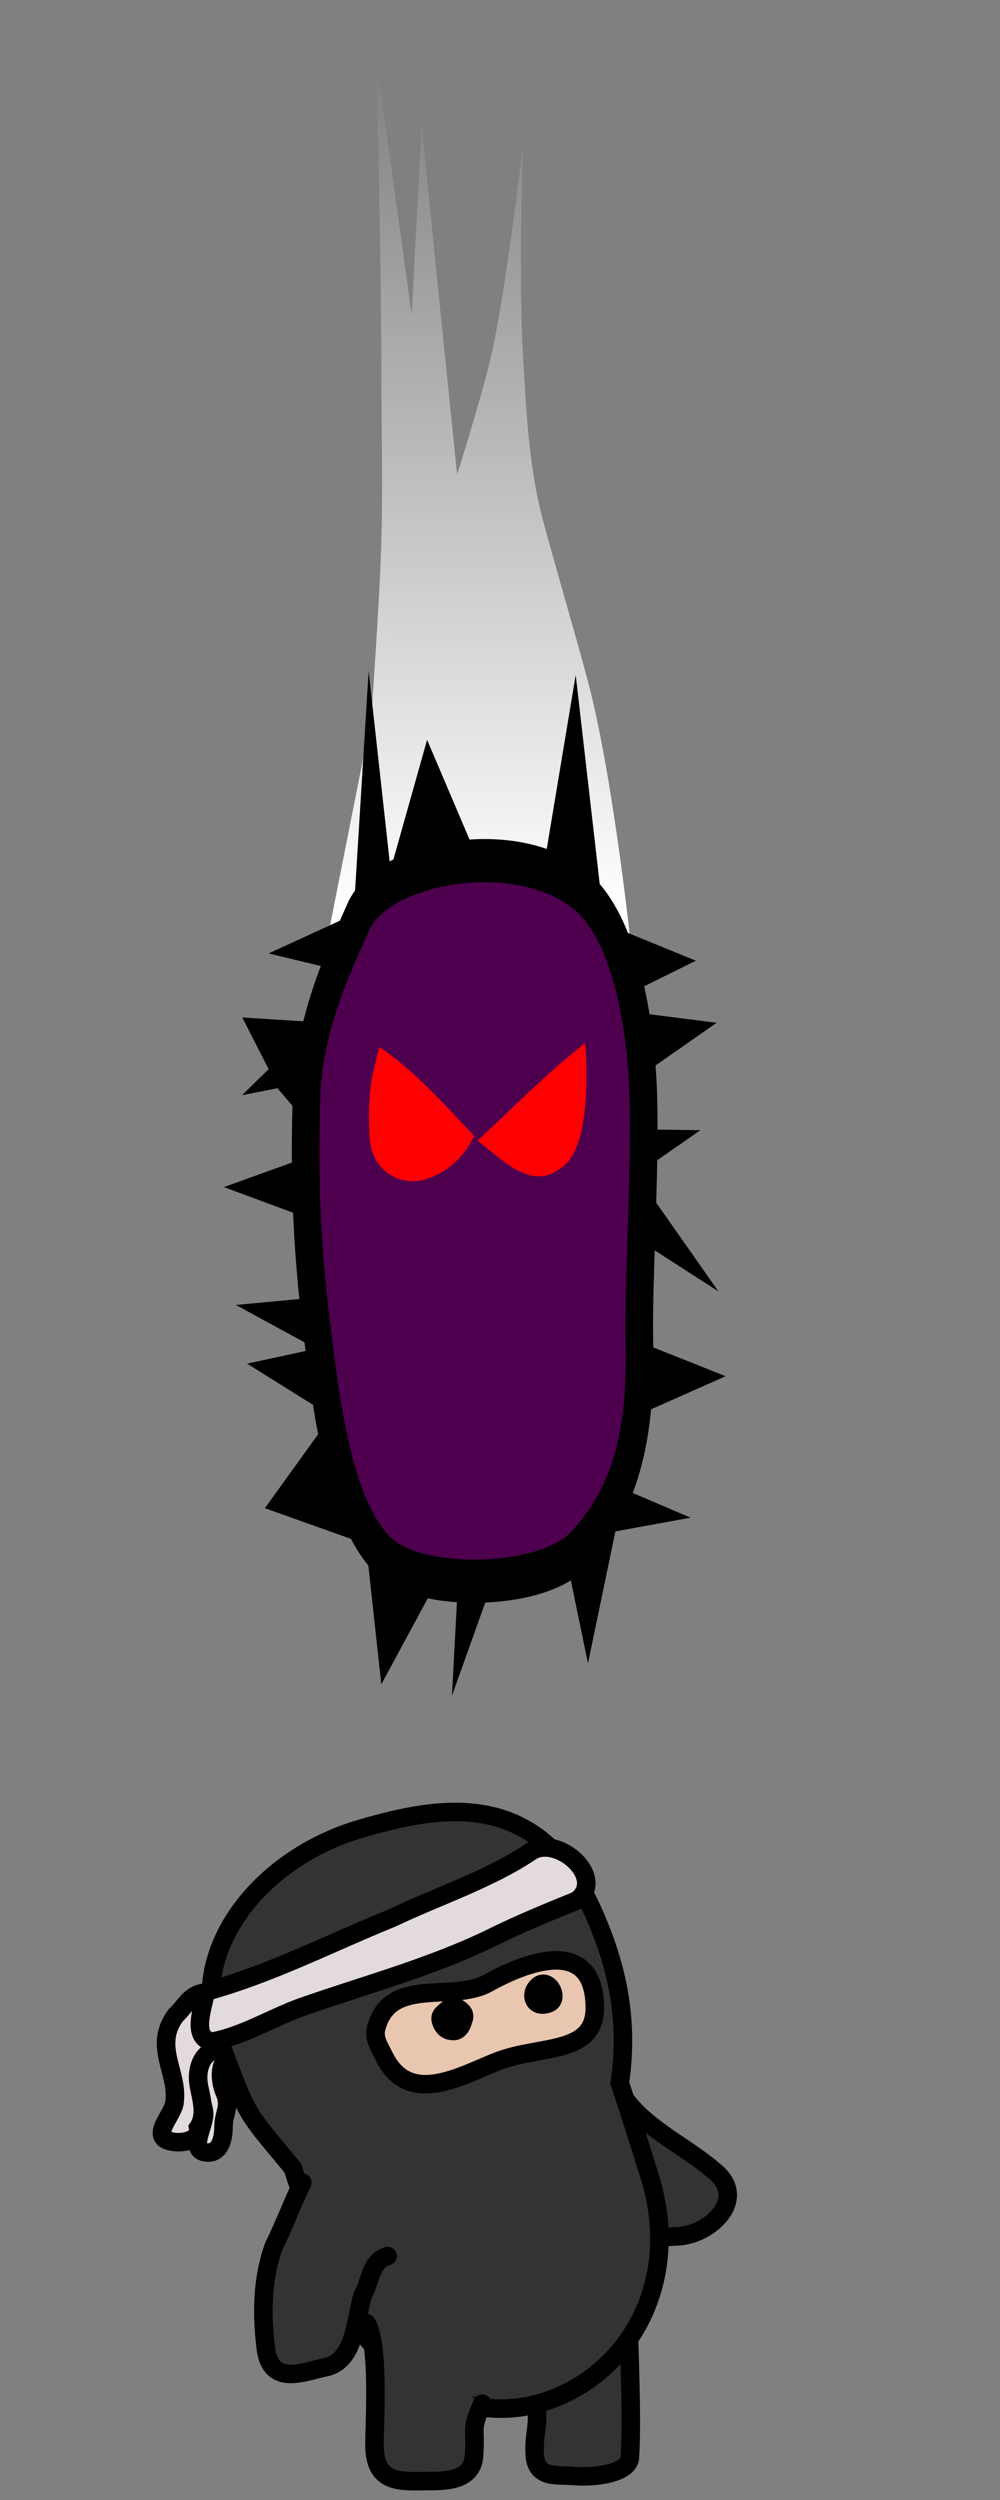 <?xml version="1.0" encoding="UTF-8" standalone="no"?>
<!-- Created with Inkscape (http://www.inkscape.org/) -->

<svg
   xmlns:dc="http://purl.org/dc/elements/1.1/"
   xmlns:cc="http://creativecommons.org/ns#"
   xmlns:rdf="http://www.w3.org/1999/02/22-rdf-syntax-ns#"
   xmlns:svg="http://www.w3.org/2000/svg"
   xmlns="http://www.w3.org/2000/svg"
   xmlns:xlink="http://www.w3.org/1999/xlink"
   xmlns:sodipodi="http://sodipodi.sourceforge.net/DTD/sodipodi-0.dtd"
   xmlns:inkscape="http://www.inkscape.org/namespaces/inkscape"
   width="100"
   height="250"
   id="svg6149"
   version="1.1"
   inkscape:version="0.91 r13725"
   sodipodi:docname="death_goalie.svg">
  <rect width="100%" height="100%" fill="#808080" stroke="none"/>
  <defs
     id="defs6151">
    <linearGradient
       inkscape:collect="always"
       id="linearGradient11548">
      <stop
         style="stop-color:#ffffff;stop-opacity:1"
         offset="0"
         id="stop11550" />
      <stop
         style="stop-color:#ffffff;stop-opacity:0"
         offset="1"
         id="stop11552" />
    </linearGradient>
    <linearGradient
       inkscape:collect="always"
       xlink:href="#linearGradient11548"
       id="linearGradient11554"
       x1="51.845"
       y1="901.801"
       x2="52.026"
       y2="826.039"
       gradientUnits="userSpaceOnUse"
       gradientTransform="matrix(1,0,0,1.119,-5.303,-115.706)" />
  </defs>
  <sodipodi:namedview
     id="base"
     pagecolor="#ffffff"
     bordercolor="#666666"
     borderopacity="1.0"
     inkscape:pageopacity="0.0"
     inkscape:pageshadow="2"
     inkscape:zoom="0.98994949"
     inkscape:cx="138.2373"
     inkscape:cy="67.928517"
     inkscape:document-units="px"
     inkscape:current-layer="layer1"
     showgrid="true"
     inkscape:window-width="1280"
     inkscape:window-height="750"
     inkscape:window-x="0"
     inkscape:window-y="25"
     inkscape:window-maximized="1"
     inkscape:snap-global="false">
    <inkscape:grid
       type="xygrid"
       id="grid6157"
       empspacing="5"
       visible="true"
       enabled="true"
       snapvisiblegridlinesonly="true"
       spacingx="5px"
       spacingy="5px" />
  </sodipodi:namedview>
  <g
     inkscape:label="Layer 1"
     inkscape:groupmode="layer"
     id="layer1"
     transform="translate(0,-802.362)">
    <g
       id="g4324-3-10-1"
       transform="matrix(0.335,-0.057,0.057,0.335,-341.528,1056.062)"
       style="stroke-width:2.738;stroke-miterlimit:4;stroke-dasharray:none" />
    <path
       style="fill:url(#linearGradient11554);fill-opacity:1;fill-rule:evenodd;stroke:none;stroke-width:1px;stroke-linecap:butt;stroke-linejoin:miter;stroke-opacity:1"
       d="m 62.882,895.042 c 0,0 -1.723,-15.56 -4.041,-24.363 -1.2,-4.559 -3.329,-11.734 -4.546,-16.288 -1.47,-5.501 -1.683,-11.279 -2.02,-16.963 -0.413,-6.961 0,-20.416 0,-20.416 0,0 -1.585,13.65 -3.03,20.356 -0.909,4.214 -3.536,12.439 -3.536,12.439 0,0 -1.352,-13.193 -2.02,-19.79 -0.509,-5.032 -1.515,-15.097 -1.515,-15.097 l -1.01,18.907 -3.536,-25.67 c 0,0 0.505,20.352 0.505,30.907 0,5.843 0.168,11.688 0,17.528 -0.168,5.85 -1.01,17.528 -1.01,17.528 l -5.716,28.856 31.98,-1.885 z"
       id="path10744"
       inkscape:connector-curvature="0"
       sodipodi:nodetypes="cssscscscccsscccc" />
    <g
       transform="matrix(1.378,0,0,2.159,-193.436,-645.722)"
       id="g10269">
      <g
         id="g5221-5"
         transform="translate(150,-300)">
        <path
           sodipodi:nodetypes="cccccccccc"
           style="fill:#000000;fill-opacity:1;stroke:none"
           d="m 35.074,1041.522 -2.031,6.241 -1.567,-4.846 -4.512,-0.427 -3.792,6.773 0.61,-7.303 -5.737,6.773 -1.158,-6.773 1.945,-7.071 z"
           id="path11608-5"
           inkscape:connector-curvature="0" />
        <path
           style="fill:#000000;fill-opacity:1;stroke:none"
           d="m 16.065,1012.766 1.061,-10.96 1.591,9.192 2.652,-6.01 3.536,5.303 5.127,-0.177 2.121,-8.132 1.932,10.735 -16.251,3.407 z"
           id="path11616-2"
           inkscape:connector-curvature="0"
           sodipodi:nodetypes="cccccccccc" />
        <path
           sodipodi:nodetypes="ccccccccccccccccccc"
           style="fill:#000000;fill-opacity:1;stroke:none"
           d="m 34.065,1041.763 6.42,-0.747 -5.896,-1.61 1.19,-2.887 7.253,-2.057 -6.86,-1.741 -0.131,-4.845 6.467,2.658 -5.943,-5.408 4.634,-2.057 -4.11,-0.038 -0.786,-2.226 6.074,-2.712 -8.443,-0.687 6.943,-2.188 -6.682,-1.741 -3.274,3.143 0.655,25.406 z"
           id="path11600-8"
           inkscape:connector-curvature="0" />
        <path
           sodipodi:nodetypes="ccccccccccccccccccccc"
           style="fill:#000000;fill-opacity:1;stroke:none"
           d="m 16.122,1013.046 -6.254,1.835 4.129,0.634 0.136,2.583 -6.176,-0.251 1.912,2.394 -1.931,1.207 2.57,-0.324 3.761,2.82 -7.647,1.759 7.511,1.776 0.408,3.263 -7.048,0.421 5.824,2.026 -5.009,0.692 6.096,2.434 -4.809,4.261 7.478,1.7 4.623,-4.351 -1.767,-23.657 z"
           id="path11602-9"
           inkscape:connector-curvature="0" />
      </g>
      <path
         sodipodi:nodetypes="ssszsssss"
         inkscape:connector-curvature="0"
         id="path3179-0-5"
         d="m 168.237,742.801 c 2.682,1.66 11.47,1.502 14.083,-0.265 3.775,-2.554 4.581,-5.787 4.456,-9.701 -0.089,-2.808 0.445,-7.827 0.284,-11.348 -0.162,-3.521 -1.37,-7.68 -4.35,-9.408 -4.512,-2.617 -14.545,-1.514 -16.325,1.1 -1.028,1.51 -3.571,4.717 -3.758,8.203 -0.196,3.644 -0.027,7.048 0.743,10.908 0.636,3.192 1.505,8.431 4.868,10.512 z"
         style="fill:#4e004f;fill-opacity:1;stroke:#000000;stroke-width:2;stroke-linecap:butt;stroke-linejoin:miter;stroke-miterlimit:4;stroke-dasharray:none;stroke-opacity:1" />
      <path
         sodipodi:nodetypes="csccc"
         inkscape:connector-curvature="0"
         id="path3949-1-2"
         d="m 167.919,719.218 c -0.845,1.855 -0.789,2.608 -0.74,4.012 0.064,1.858 2.443,2.431 4.025,2.12 1.36,-0.245 2.727,-0.901 3.583,-2.01 -2.605,-1.766 -4.427,-3.057 -6.867,-4.122 z"
         style="fill:#ff0000;stroke:none" />
      <path
         sodipodi:nodetypes="cccc"
         inkscape:connector-curvature="0"
         id="path3951-2-9"
         d="m 175.031,723.56 c 1.816,0.874 3.844,2.297 5.92,1.313 2.098,-0.722 2.11,-3.987 1.899,-5.846 -2.76,1.378 -5.375,3.071 -7.819,4.532 z"
         style="fill:#ff0000;stroke:none" />
    </g>
    <g
       id="g10729"
       transform="translate(-25.239,21.372)">
      <path
         style="fill:#333333;stroke:#000000;stroke-width:1.852;stroke-linecap:butt;stroke-linejoin:miter;stroke-miterlimit:4;stroke-dasharray:none;stroke-opacity:1"
         d="m 88.052,1012.392 c 0.087,2.712 0.418,10.675 0.183,14.179 0.097,1.752 -3.483,2.21 -5.673,2.013 -1.588,-0.143 -3.626,0.312 -3.846,-2.021 -0.168,-2.8 0.824,-3.547 -0.358,-6.223"
         id="path10687"
         inkscape:connector-curvature="0"
         sodipodi:nodetypes="ccscc" />
      <path
         inkscape:connector-curvature="0"
         id="path4336-7-3-0"
         d="m 87.887,991.083 c 2.335,3.001 5.904,4.536 8.722,6.959 3.641,2.846 -0.57,6.674 -3.935,6.591 -3.586,0.494 -6.125,-2.434 -8.506,-4.597 -0.535,-0.405 -1.129,-0.741 -1.771,-0.946"
         style="fill:#333333;stroke:#000000;stroke-width:1.852;stroke-linecap:round;stroke-linejoin:miter;stroke-miterlimit:4;stroke-dasharray:none;stroke-opacity:1" />
      <g
         style="fill:#e3dbdb;stroke-width:2.738;stroke-miterlimit:4;stroke-dasharray:none"
         transform="matrix(0.651,-0.185,0.185,0.651,-326.039,928.812)"
         id="g4324-3-2-18">
        <path
           style="fill:#e3dbdb;fill-opacity:1;stroke:#000000;stroke-width:2.738;stroke-linecap:butt;stroke-linejoin:miter;stroke-miterlimit:4;stroke-dasharray:none;stroke-opacity:1"
           d="m 510.047,224.89 c -3.747,-1.192 -4.84,1.129 -6.376,2.735 -3.909,4.087 -0.375,8.298 -0.996,12.616 -0.263,1.83 -3.89,4.766 -1.303,5.81 1.806,0.729 2.928,-1.068 3.464,-2.917 0.598,-2.063 1.861,-2.561 1.564,-4.841 -0.272,-2.087 0.415,-4.908 2.766,-5.201 2.83,-0.353 3.389,-2.756 2.738,-5.235 -0.552,-2.104 0.733,-4.658 -1.935,-4.855 -0.459,-0.034 0.516,2.027 0.079,1.888 z"
           id="path3141-9-5-8-7-3-0-6"
           inkscape:connector-curvature="0"
           sodipodi:nodetypes="ssssssssss" />
        <path
           style="fill:#e3dbdb;fill-opacity:1;stroke:#000000;stroke-width:2.738;stroke-linecap:butt;stroke-linejoin:miter;stroke-miterlimit:4;stroke-dasharray:none;stroke-opacity:1"
           d="m 509.364,223.968 c -3.414,-1.952 -4.796,0.397 -6.806,1.345 -4.471,3.463 -1.948,8.096 -3.605,12.131 -0.486,1.784 -4.794,3.843 -2.486,5.411 1.619,1.083 4.594,1.251 4.743,-0.668 1.631,-1.398 1.608,-3.578 1.793,-5.871 0.17,-2.097 1.421,-4.458 3.79,-4.51 2.808,0.499 4.249,-2.031 3.77,-4.548 0.261,-2.159 1.688,-4.402 -0.88,-5.152 -0.442,-0.129 0.084,2.086 -0.317,1.863 z"
           id="path3141-9-4-5-3-8-86"
           inkscape:connector-curvature="0"
           sodipodi:nodetypes="ccccccccsc" />
      </g>
      <path
         inkscape:transform-center-y="-13.889484"
         inkscape:transform-center-x="1.5138476"
         sodipodi:nodetypes="sscssccss"
         inkscape:connector-curvature="0"
         id="path2985-6-6-0-8-7-5-9-7-5"
         d="m 61.247,963.882 c -10.048,2.949 -17.447,12.234 -14.11,21.063 3.086,8.165 2.507,6.923 7.395,12.871 0.783,2.793 2.26,5.528 3.162,8.699 3.039,10.685 12.633,17.319 21.454,14.81 8.821,-2.509 14.367,-12.008 11.078,-22.619 -1.101,-3.553 -2.044,-6.512 -3.006,-9.405 0.967,-6.618 -0.397,-12.179 -2.835,-17.496 -5.488,-11.971 -15.023,-10.305 -23.138,-7.922 z"
         style="fill:#333333;stroke:#000000;stroke-width:1.852;stroke-miterlimit:4;stroke-dasharray:none;stroke-opacity:1" />
      <path
         inkscape:connector-curvature="0"
         id="path4358-8-7-7-5-8-51"
         d="m 45.799,980.165 c 6.454,-1.759 12.462,-4.867 18.65,-7.379 4.665,-2.231 9.74,-3.841 14.011,-6.731 2.661,-1.515 7.437,2.725 4.467,4.985 -2.912,1.177 -5.809,2.375 -8.638,3.776 -5.856,2.843 -12.137,4.548 -18.263,6.666 -3.25,1.057 -6.207,3.031 -9.566,3.675 -2.201,-0.363 -0.823,-3.649 -0.661,-4.993 z"
         style="fill:#e3dbdb;fill-opacity:1;stroke:#000000;stroke-width:1.852;stroke-linecap:butt;stroke-linejoin:miter;stroke-miterlimit:4;stroke-dasharray:none;stroke-opacity:1" />
      <g
         style="stroke-width:2.356;stroke-miterlimit:4;stroke-dasharray:none"
         transform="matrix(0.756,-0.215,0.215,0.756,-382.983,929.246)"
         id="g4319-3-9-1">
        <path
           style="fill:#e9c6af;stroke:#000000;stroke-width:2.357;stroke-linecap:butt;stroke-linejoin:miter;stroke-miterlimit:4;stroke-dasharray:none;stroke-opacity:1"
           d="m 526.608,225.665 c 1.304,7.175 8.901,4.975 13.87,4.541 5.63,-0.492 11.998,2.604 13.608,-3.169 2.501,-8.966 -7.106,-7.938 -12.226,-6.725 -5.041,1.194 -11.837,-4.381 -15.289,1.719 -0.614,1.086 -0.188,2.394 0.038,3.634 z"
           id="path4029-4-1-1-0-69"
           inkscape:connector-curvature="0"
           sodipodi:nodetypes="ssssss" />
        <path
           style="fill:#000000;fill-opacity:1;stroke:#000000;stroke-width:2.051;stroke-linecap:butt;stroke-linejoin:miter;stroke-miterlimit:4;stroke-dasharray:none;stroke-opacity:1"
           d="m 535.739,222.092 c -0.591,0.27 -1.096,0.455 -1.088,1.209 -0.005,0.717 0.32,1.502 1.058,1.728 0.783,0.44 1.566,-0.233 1.916,-0.907 0.506,-0.577 0.474,-1.129 -0.19,-1.877 -0.327,-0.369 -1.164,-0.42 -1.696,-0.151 z"
           id="path4057-1-3-8-2-6"
           inkscape:connector-curvature="0"
           sodipodi:nodetypes="ccccsc" />
        <path
           style="fill:#000000;fill-opacity:1;stroke:#000000;stroke-width:2.087;stroke-linecap:butt;stroke-linejoin:miter;stroke-miterlimit:4;stroke-dasharray:none;stroke-opacity:1"
           d="m 548.161,222.171 c -1.807,0.514 -1.91,3.011 0.391,2.867 1.674,-0.105 1.206,-3.156 -0.391,-2.867 z"
           id="path4066-9-2-6-8-0"
           inkscape:connector-curvature="0"
           sodipodi:nodetypes="csc" />
      </g>
      <path
         sodipodi:nodetypes="cccccc"
         inkscape:connector-curvature="0"
         id="path4051-8-1-8-8-3-8-0-3-7"
         d="m 55.47,999.25 c -1.007,2.082 -1.807,4.258 -2.834,6.325 -1.222,3.308 -1.235,6.926 -0.8,10.376 0.53,3.618 3.654,2.267 5.845,1.783 3.05,-0.515 3.099,-4.735 3.826,-7.198 0.77,-1.313 0.758,-3.461 2.49,-3.937"
         style="fill:#333333;stroke:#000000;stroke-width:1.852;stroke-linecap:round;stroke-linejoin:miter;stroke-miterlimit:4;stroke-dasharray:none;stroke-opacity:1" />
      <path
         style="fill:#333333;stroke:#000000;stroke-width:1.852;stroke-linecap:round;stroke-linejoin:miter;stroke-miterlimit:4;stroke-dasharray:none;stroke-opacity:1"
         d="m 61.899,1013.314 c 1.277,2.205 0.799,9.54 0.79,12.127 -0.013,3.697 2.221,3.72 4.958,3.662 1.641,-0.034 4.979,0.239 5.013,-2.778 0.168,-2.8 -0.374,-2.292 0.809,-4.968"
         id="path10691"
         inkscape:connector-curvature="0"
         sodipodi:nodetypes="csscc" />
    </g>
  </g>
</svg>
